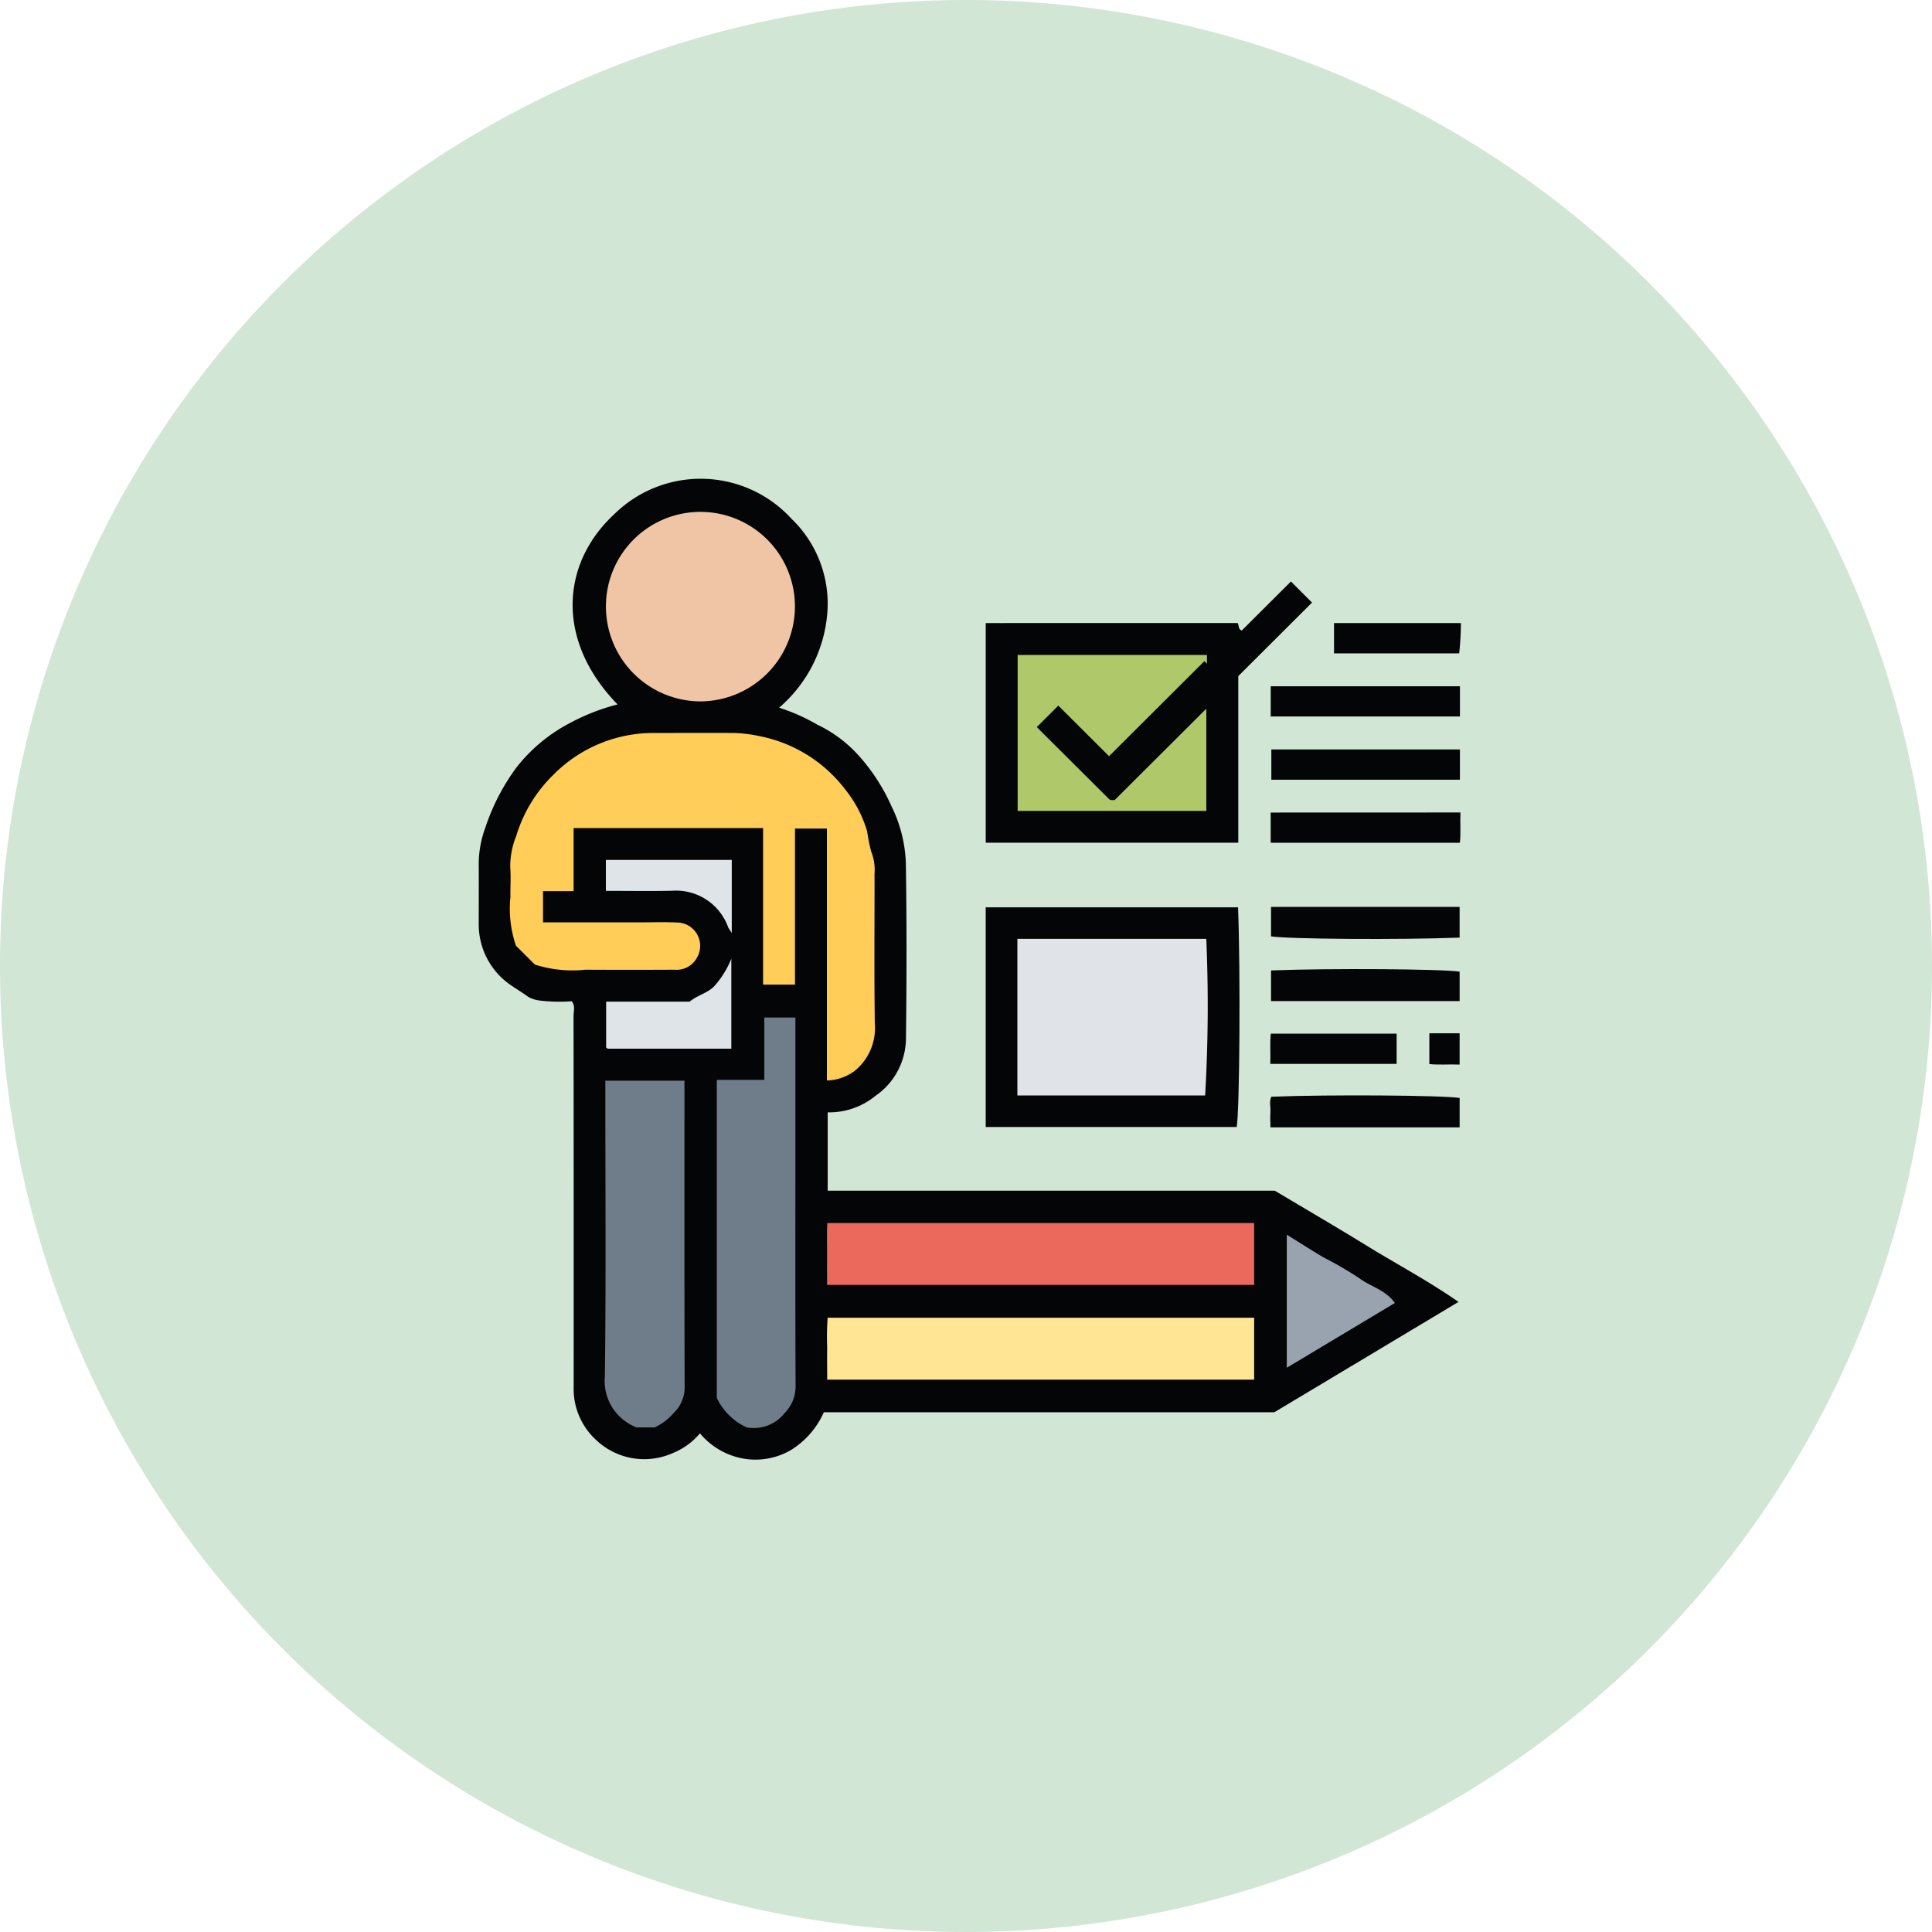 <svg xmlns="http://www.w3.org/2000/svg" xmlns:xlink="http://www.w3.org/1999/xlink" width="113" height="113" viewBox="0 0 113 113">
  <defs>
    <clipPath id="clip-path">
      <rect id="Rectángulo_326532" data-name="Rectángulo 326532" width="57.449" height="57.391" fill="none"/>
    </clipPath>
  </defs>
  <g id="Grupo_878175" data-name="Grupo 878175" transform="translate(-744.615 -1261.205)">
    <path id="Trazado_613726" data-name="Trazado 613726" d="M56.5,0A56.5,56.5,0,1,1,0,56.5,56.5,56.5,0,0,1,56.5,0Z" transform="translate(744.615 1261.205)" fill="#d2e6d5"/>
    <g id="Grupo_877817" data-name="Grupo 877817" transform="translate(772.615 1289.205)">
      <g id="Grupo_877816" data-name="Grupo 877816" clip-path="url(#clip-path)">
        <path id="Trazado_618865" data-name="Trazado 618865" d="M8.12,13.2a12.356,12.356,0,0,0-2.806,1.1,9.581,9.581,0,0,0-3.1,2.579A12.512,12.512,0,0,0,.389,20.4,6.278,6.278,0,0,0,0,22.43c.01,1.231,0,2.461,0,3.692a4.3,4.3,0,0,0,1.974,3.562c.3.212.62.394.913.616a1.85,1.85,0,0,0,.7.222,9.855,9.855,0,0,0,1.849.04c.225.267.109.585.11.872q.012,10.846.007,21.691a4.038,4.038,0,0,0,1.264,3.051,4.094,4.094,0,0,0,4.563.8,4.022,4.022,0,0,0,1.558-1.142,4.285,4.285,0,0,0,2.543,1.477,4.124,4.124,0,0,0,2.78-.5A4.973,4.973,0,0,0,20.186,54.6h26.35l10.77-6.453c-1.771-1.232-3.6-2.2-5.358-3.282s-3.522-2.11-5.386-3.223H20.41V37.059a4.251,4.251,0,0,0,2.778-.952,4.115,4.115,0,0,0,1.8-3.358c.042-3.422.048-6.846-.006-10.268a8.154,8.154,0,0,0-.846-3.337,11.257,11.257,0,0,0-1.866-2.9,7.708,7.708,0,0,0-2.452-1.853,11.384,11.384,0,0,0-2.247-1,8.147,8.147,0,0,0,2.8-5.349,6.887,6.887,0,0,0-2.077-5.7A7.2,7.2,0,0,0,7.931,2.071C4.833,4.933,4.463,9.443,8.12,13.2" transform="translate(0 0)" fill="#040506"/>
        <path id="Trazado_618866" data-name="Trazado 618866" d="M96.188,21.932V34.779H110.96V25.034l4.313-4.3L114.039,19.5l-2.88,2.872c-.222-.1-.144-.287-.236-.443Z" transform="translate(-66.534 -13.49)" fill="#040506"/>
        <path id="Trazado_618867" data-name="Trazado 618867" d="M96.185,81.311V94.16h14.679c.172-.92.228-9.132.079-12.849Z" transform="translate(-66.532 -56.243)" fill="#040506"/>
        <path id="Trazado_618868" data-name="Trazado 618868" d="M150.152,118.862h11.071v-1.72c-.941-.158-7.632-.207-11.013-.073-.138.284-.031.592-.054.889-.02.267,0,.538,0,.9" transform="translate(-103.851 -80.923)" fill="#040506"/>
        <path id="Trazado_618869" data-name="Trazado 618869" d="M150.313,94.9h11.031v-1.72c-.941-.158-7.631-.207-11.031-.072Z" transform="translate(-103.972 -64.348)" fill="#040506"/>
        <path id="Trazado_618870" data-name="Trazado 618870" d="M161.344,81.238h-11.03v1.72c.94.161,7.533.21,11.03.074Z" transform="translate(-103.973 -56.193)" fill="#040506"/>
        <path id="Trazado_618871" data-name="Trazado 618871" d="M150.249,63.333V65.1h11.065c.063-.546.009-1.14.032-1.771Z" transform="translate(-103.928 -43.808)" fill="#040506"/>
        <rect id="Rectángulo_326530" data-name="Rectángulo 326530" width="11.03" height="1.771" transform="translate(46.359 15.834)" fill="#040506"/>
        <rect id="Rectángulo_326531" data-name="Rectángulo 326531" width="11.067" height="1.767" transform="translate(46.323 12.139)" fill="#040506"/>
        <path id="Trazado_618872" data-name="Trazado 618872" d="M157.558,107.041v-1.769H150.2c-.063.544-.008,1.138-.031,1.769Z" transform="translate(-103.871 -72.817)" fill="#040506"/>
        <path id="Trazado_618873" data-name="Trazado 618873" d="M162.262,27.386v1.771h7.321a16.866,16.866,0,0,0,.1-1.771Z" transform="translate(-112.237 -18.943)" fill="#040506"/>
        <path id="Trazado_618874" data-name="Trazado 618874" d="M182.119,105.209h-1.771v1.8c.544.06,1.139.006,1.771.03Z" transform="translate(-124.748 -72.774)" fill="#040506"/>
        <path id="Trazado_618875" data-name="Trazado 618875" d="M6.3,60.671l1.11,1.107a7.228,7.228,0,0,0,2.956.3q2.6.013,5.208,0a1.348,1.348,0,0,0,1.291-.666,1.366,1.366,0,0,0-1.176-2.095c-.732-.034-1.466-.007-2.2-.007H7.885V57.484H9.672v-3.69H20.756V62.95h1.866V53.821h1.866V68.557a2.835,2.835,0,0,0,1.631-.566,3.225,3.225,0,0,0,1.172-2.762c-.043-2.924-.013-5.848-.016-8.773a2.9,2.9,0,0,0-.2-1.3,10.378,10.378,0,0,1-.232-1.169,7.136,7.136,0,0,0-1.29-2.461,8.316,8.316,0,0,0-4.955-3.1,8.5,8.5,0,0,0-1.531-.195c-1.582-.005-3.163,0-4.745,0A8.217,8.217,0,0,0,8.5,50.667a8.38,8.38,0,0,0-2.186,3.6,4.715,4.715,0,0,0-.346,1.826c.044.574,0,1.154.01,1.731A6.712,6.712,0,0,0,6.3,60.671" transform="translate(-4.124 -33.361)" fill="#ffcd58"/>
        <path id="Trazado_618876" data-name="Trazado 618876" d="M49.763,102.22H47.944v3.644H45.165v18.6a3.594,3.594,0,0,0,1.744,1.727,2.294,2.294,0,0,0,2.225-.838,2.223,2.223,0,0,0,.64-1.589c-.021-4.458-.011-8.916-.011-13.374Z" transform="translate(-31.241 -70.706)" fill="#6f7c89"/>
        <path id="Trazado_618877" data-name="Trazado 618877" d="M29.719,17.439a5.556,5.556,0,0,0,5.468-5.571,5.527,5.527,0,1,0-11.053.118,5.548,5.548,0,0,0,5.585,5.453" transform="translate(-16.693 -4.416)" fill="#efc5a5"/>
        <path id="Trazado_618878" data-name="Trazado 618878" d="M91.045,162.8v-3.622H66.1a15.991,15.991,0,0,0-.027,1.759c-.011.609,0,1.219,0,1.863Z" transform="translate(-45.692 -110.105)" fill="#ffe594"/>
        <path id="Trazado_618879" data-name="Trazado 618879" d="M91.056,144.831v-3.618H66.09c-.035.551-.008,1.153-.013,1.751s0,1.22,0,1.867Z" transform="translate(-45.702 -97.678)" fill="#ea695c"/>
        <path id="Trazado_618880" data-name="Trazado 618880" d="M28.6,114.2h-4.63v1.143c0,5.382.041,10.764-.028,16.145a2.906,2.906,0,0,0,1.855,2.989h1.059a3.264,3.264,0,0,0,1.1-.834,2.068,2.068,0,0,0,.652-1.582c-.019-5.92-.011-11.84-.011-17.86" transform="translate(-16.564 -78.991)" fill="#6f7c89"/>
        <path id="Trazado_618881" data-name="Trazado 618881" d="M153.309,151.205l6.319-3.786c-.556-.781-1.427-.957-2.071-1.445a22.168,22.168,0,0,0-2.13-1.239c-.7-.417-1.39-.858-2.118-1.31Z" transform="translate(-106.045 -99.208)" fill="#99a3b0"/>
        <path id="Trazado_618882" data-name="Trazado 618882" d="M29.037,93.578H24.158v2.676c-.018-.02,0,.013.032.035a.18.18,0,0,0,.1.042c2.381,0,4.762,0,7.19,0V91.07a5.508,5.508,0,0,1-.971,1.576c-.393.432-.96.524-1.469.932" transform="translate(-16.706 -62.994)" fill="#dfe4e9"/>
        <path id="Trazado_618883" data-name="Trazado 618883" d="M31.483,76.593v-4.27H24.119v1.808c1.294,0,2.59.023,3.884-.006a3.237,3.237,0,0,1,3.268,2.132c.029.065.076.122.212.337" transform="translate(-16.683 -50.026)" fill="#dfe4e9"/>
        <path id="Trazado_618884" data-name="Trazado 618884" d="M113.279,36.575l-5.359,5.344a1.964,1.964,0,0,1-.206,0,.189.189,0,0,1-.1-.035q-2.127-2.115-4.251-4.233l1.26-1.256,2.967,2.959,5.576-5.561.15.153v-.514H102.244v9.123h11.035Z" transform="translate(-70.723 -23.125)" fill="#afc96a"/>
        <path id="Trazado_618885" data-name="Trazado 618885" d="M102.194,87.293v9.16h10.981a90.966,90.966,0,0,0,.067-9.16Z" transform="translate(-70.688 -60.381)" fill="#e0e4e9"/>
      </g>
    </g>
  </g>
</svg>
